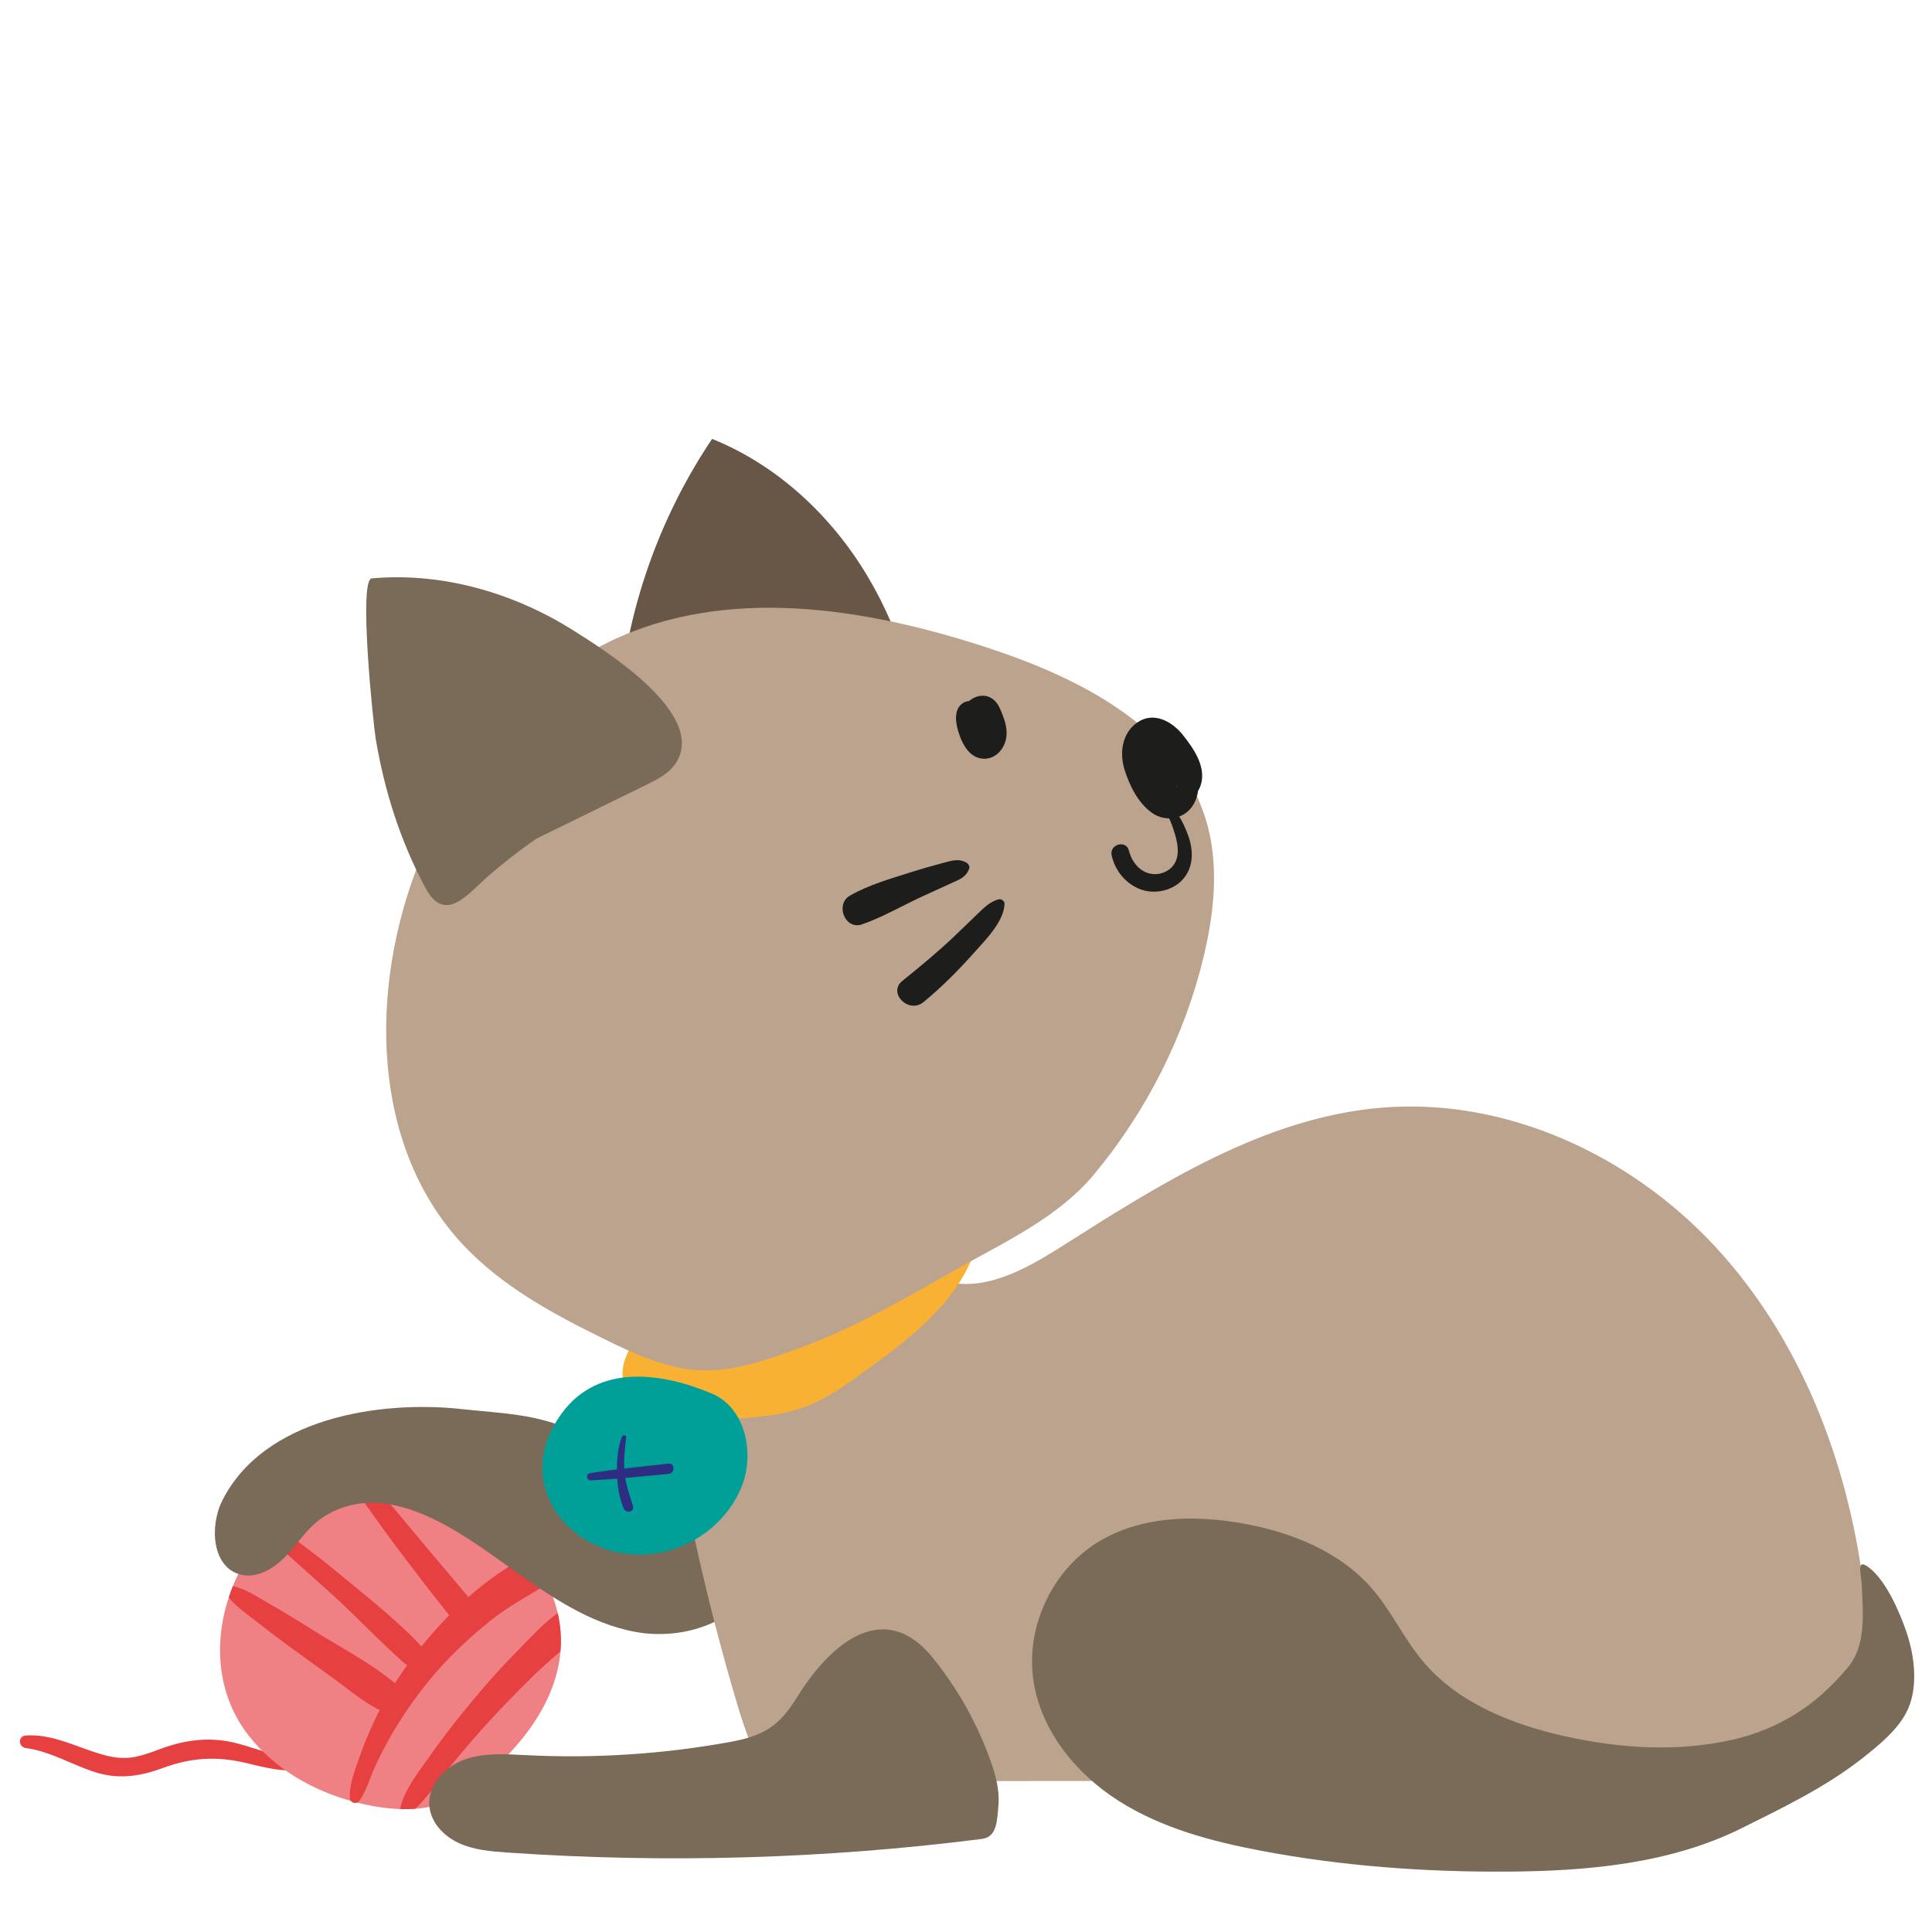 <?xml version="1.0" encoding="utf-8"?>
<!-- Generator: Adobe Illustrator 16.0.0, SVG Export Plug-In . SVG Version: 6.00 Build 0)  -->
<!DOCTYPE svg PUBLIC "-//W3C//DTD SVG 1.1//EN" "http://www.w3.org/Graphics/SVG/1.1/DTD/svg11.dtd">
<svg version="1.1" id="Layer_1" xmlns="http://www.w3.org/2000/svg" xmlns:xlink="http://www.w3.org/1999/xlink" x="0px" y="0px"
	 width="500px" height="500px" viewBox="0 0 500 500" enable-background="new 0 0 500 500" xml:space="preserve">
<g>
	<path fill="#E74041" d="M81.054,454.753c-3.744,0.038-7.032,0.04-10.723-0.911c-3.092-0.802-6.089-1.928-9.184-2.715
		c-6.563-1.671-12.879-0.945-19.191,1.329c-2.953,1.067-5.942,2.322-9.115,2.489c-3.13,0.166-6.185-0.748-9.119-1.742
		c-5.667-1.921-10.863-4.413-16.992-4.065c-2.155,0.123-2.039,2.998,0,3.267c6.238,0.824,11.808,4.263,17.72,6.18
		c6.175,2.003,11.752,1.16,17.73-1.042c7.246-2.669,13.748-3.08,21.288-1.335c5.611,1.297,12.688,3.473,18.088,0.396
		C82.409,456.116,82.037,454.741,81.054,454.753L81.054,454.753z"/>
	<path fill="#EF8184" d="M145.051,427.338c-0.026,0.382-0.061,0.771-0.109,1.152c-0.937,7.77-4.551,14.83-9.436,21.025
		c-2.842,3.602-6.116,6.916-9.546,9.9c-1.844,1.607-3.764,3.156-5.821,4.478c-1.374,0.886-2.802,1.673-4.313,2.295
		c-2.671,1.113-5.5,1.709-8.384,1.92c0,0.006,0,0.006-0.007,0c-1.284,0.094-2.582,0.115-3.874,0.075
		c-2.514-0.082-5.035-0.405-7.496-0.868c-1.229-0.233-2.459-0.506-3.676-0.813c-0.525-0.13-1.052-0.273-1.571-0.422
		c-10.257-2.877-19.823-8.475-26.389-16.817c-8.186-10.398-9.197-23.812-5.22-35.866c0.314-0.976,0.669-1.945,1.06-2.903
		c2.023-5.028,4.926-9.743,8.527-13.816c0.554-0.634,1.128-1.242,1.722-1.845c5.173-5.247,11.596-9.204,18.838-11.043
		c0.43-0.108,0.854-0.21,1.292-0.292c1.64-0.355,3.314-0.58,5.001-0.695c15.238-1.021,31.847,7.255,41.427,19.725
		c1.804,2.336,3.355,4.825,4.599,7.428c1.168,2.409,2.063,4.919,2.658,7.502C145.072,420.661,145.339,423.969,145.051,427.338z"/>
	<path fill="#E74041" d="M98.282,442.524c-0.247-0.074-0.486-0.17-0.725-0.299c-3.936-2.098-7.482-5.116-11.097-7.735
		c-3.293-2.378-6.595-4.755-9.88-7.141c-3.389-2.459-6.758-4.986-10.044-7.585c-2.357-1.857-5.446-3.859-7.325-6.368
		c0.314-0.976,0.669-1.945,1.06-2.903c3.334,0.663,6.56,2.932,9.442,4.564c3.703,2.105,7.359,4.347,10.96,6.622
		c7.12,4.488,15.073,8.555,21.551,13.944c0.089,0.069,0.178,0.144,0.26,0.212C105.954,438.754,101.99,443.64,98.282,442.524z"/>
	<path fill="#E74041" d="M105.386,430.931c-0.259-0.122-0.512-0.295-0.758-0.513c-6.32-5.569-12.108-11.781-18.333-17.457
		c-3.116-2.843-6.3-5.604-9.416-8.439c-2.753-2.509-5.841-4.852-8.083-7.845c0.554-0.634,1.128-1.242,1.722-1.845
		c3.52,1.553,6.594,4.155,9.669,6.438c3.218,2.392,6.314,4.946,9.402,7.503c6.62,5.466,13.563,10.966,19.432,17.251
		c0.021,0.021,0.035,0.042,0.055,0.063C111.503,428.777,108.23,432.373,105.386,430.931z"/>
	<path fill="#E74041" d="M117.652,419.718c-0.465-0.568-0.93-1.134-1.387-1.702c-4.584-5.652-8.978-11.466-13.358-17.26
		c-2.528-3.341-4.968-6.729-7.379-10.146c-1.62-2.288-3.423-4.641-4.879-7.113c1.64-0.355,3.314-0.58,5.001-0.695
		c1.49,1.72,2.89,3.531,4.312,5.213c2.412,2.862,4.837,5.719,7.215,8.609c4.632,5.601,9.388,11.108,14.035,16.697
		c0.431,0.521,0.861,1.033,1.284,1.552C125.291,418.25,120.46,423.119,117.652,419.718z"/>
	<path fill="#E74041" d="M141.676,409.954c-4.981,3.033-10.065,5.737-14.684,9.429c-4.974,3.978-9.662,8.314-13.871,13.106
		c-4.332,4.946-8.213,10.364-11.541,16.036c-1.654,2.809-3.157,5.699-4.51,8.663c-1.297,2.842-2.214,6.233-4.017,8.78
		c-0.178,0.26-0.417,0.438-0.663,0.533c-0.56,0.22-1.209,0.054-1.571-0.422c-0.151-0.207-0.252-0.473-0.274-0.787
		c-0.177-3.383,1.32-7.236,2.427-10.386c1.099-3.131,2.364-6.211,3.758-9.217c0.499-1.067,1.011-2.126,1.552-3.166
		c1.208-2.363,2.527-4.659,3.941-6.9c1.004-1.59,2.057-3.156,3.163-4.693c0.767-1.073,1.552-2.125,2.365-3.17
		c0.431-0.562,0.875-1.114,1.326-1.675c2.208-2.731,4.612-5.458,7.188-8.07c1.585-1.618,3.239-3.19,4.947-4.694
		c4.878-4.312,10.215-8.083,15.865-10.795C138.881,404.862,140.433,407.352,141.676,409.954z"/>
	<path fill="#E74041" d="M145.051,427.338c-2.336,2.108-4.769,4.14-6.962,6.299c-3.867,3.806-7.68,7.679-11.35,11.677
		c-3.668,3.99-7.146,8.14-10.624,12.292c-2.761,3.303-5.385,7.537-8.672,10.503c0,0.006,0,0.006-0.007,0
		c-1.284,0.094-2.582,0.115-3.874,0.075c0-0.082,0.013-0.157,0.028-0.239c1.1-5.064,5.369-10.174,8.28-14.361
		c3.137-4.511,6.587-8.83,10.086-13.052c3.724-4.503,7.597-8.863,11.704-13.031c3.335-3.374,6.759-7.222,10.673-10.044
		C145.072,420.661,145.339,423.969,145.051,427.338z"/>
	<path fill="#7A6A58" d="M196.115,408.728c-5.086,11.238-19.384,15.817-31.524,13.635c-12.141-2.183-22.625-9.533-32.671-16.69
		c-12.729-9.071-31.896-23.652-48.303-13.025c-3.805,2.466-6.282,6.468-9.368,9.788c-3.086,3.323-7.513,6.153-11.919,5.087
		c-7.393-1.79-8.205-12.424-4.781-19.219c10.736-21.31,40.57-25.914,61.63-23.666c12.528,1.339,21.646,1.271,32.702,7.445
		c14.931,8.337,29.874,14.521,47.127,15.979L196.115,408.728z"/>
	<path fill="#685646" d="M161.247,189.161c-1.35-1.958-1.264-4.535-1.068-6.905c2.03-24.44,10.417-48.326,24.112-68.67
		c16.891,6.799,30.892,19.893,40.22,35.53c9.328,15.638,14.154,33.708,15.517,51.865L161.247,189.161z"/>
	<path fill="#BBA38E" d="M159.321,330.894c0.063,2.577-1.101,5.158-3.075,6.813c14.793,16.258,18.878,39.23,23.564,60.704
		c3.158,14.468,6.859,28.816,11.092,43.005c4.045,13.56,10.513,28.89,24.189,32.513c2.981,0.79,6.35,0.875,8.956-0.774
		c2.522-1.596,3.872-4.484,5.919-6.654c4.922-5.211,12.954-5.566,20.121-5.568c40.925-0.015,81.851-0.03,122.778-0.047
		c6.476-0.002,12.964-0.004,19.405,0.676c6.348,0.672,12.604,2.002,18.842,3.355c10.185,2.214,20.47,4.52,30.889,4.316
		c10.42-0.201,21.165-3.177,28.788-10.286c12.761-11.901,13.649-31.723,11.417-49.028c-4.133-32.019-16.362-63.593-38.301-87.283
		c-21.937-23.687-54.203-38.655-86.376-35.964c-30.377,2.541-57.264,19.733-83.008,36.053c-9.371,5.939-20.462,12.068-30.98,8.532
		c-8.681-2.917-14.34-12.869-12.408-21.821L159.321,330.894z"/>
	<g>
		<path fill="#F8B133" d="M191.376,367.092c5.597-0.43,11.263-0.935,16.546-2.834c5.752-2.067,10.792-5.699,15.746-9.281
			c11.429-8.269,23.461-17.305,28.345-30.539c0.469-1.269,0.847-2.759,0.144-3.913c-0.511-0.842-1.471-1.284-2.391-1.635
			c-15.167-5.797-32,0.516-46.985,6.767c-11.843,4.94-32.917,11.076-39.617,23.08C153.444,366.149,180.531,367.923,191.376,367.092z
			"/>
	</g>
	<path fill="#BBA38E" d="M205.914,349.226c-7.917,2.844-16.078,5.726-24.485,5.402c-8.697-0.334-16.861-4.069-24.678-7.896
		c-13.417-6.564-26.874-13.801-37.051-24.732c-23.796-25.564-24.173-66.155-11.323-98.631c9.505-24.023,26.16-46.134,49.435-57.347
		c30.255-14.575,66.319-8.76,98.211,1.757c23.316,7.689,48.295,20.274,55.836,43.639c3.73,11.562,2.504,24.168-0.313,35.986
		c-4.918,20.624-14.786,40.103-28.315,56.417c-9.418,11.353-23.364,17.652-35.919,24.778
		C233.494,336.442,221.026,343.798,205.914,349.226z"/>
	<path fill="#1D1D1B" d="M298.108,197.532c0.586,3.479-0.437,7.532,2.938,9.899c3.759,2.638,8.599-0.482,9.753-4.416
		c1.364-4.645-1.915-9.33-4.645-12.776c-2.756-3.481-7.485-6.155-11.704-3.342c-4.053,2.701-4.793,7.886-3.429,12.26
		c1.291,4.136,3.523,8.689,7.157,11.239c3.658,2.567,8.747,1.51,10.86-2.502c2.335-4.434,0.578-9.125-2.271-12.827
		c-1.546-2.009-3.203-4.417-5.867-4.897c-2.589-0.467-5.062,1.08-6.296,3.317c-2.905,5.261,1.425,9.719,5.343,12.725
		c1.602,1.229,3.609-0.198,4.187-1.703c0.853-2.213,0.87-4.788,0.119-7.036c-0.713-2.136-2.445-5.191-4.794-5.838
		c-2.726-0.75-4.883,2.105-5.025,4.514c-0.134,2.276,1.227,4.495,3.509,5.042c3.532,0.846,4.952-4.337,1.496-5.43
		c0.312,0.098,0.518,0.38,0.687,0.632c0.113,0.167-0.001-0.439,0.009,0.037c0.004,0.284-0.071,0.164,0.027-0.062
		c-0.116,0.268-0.386,0.689-0.702,0.775c-0.734-0.097-1.468-0.192-2.201-0.289c1.896,1.426,2.17,4.078,1.379,6.14
		c1.397-0.567,2.792-1.136,4.188-1.704c-1.27-0.973-4.019-2.967-3.387-4.74c0.098-0.272,0.796-0.859,0.296-0.849
		c0.745-0.017,2.151,2.246,2.579,2.804c1.356,1.781,2.909,4.224,1.867,6.518c-0.687,1.519-2.075,1.386-3.218,0.451
		c-1.913-1.567-3.084-4.099-4.002-6.336c-0.886-2.159-1.811-5.129-0.085-7.138c1.499-1.741,3.364-0.309,4.6,0.987
		c1.816,1.906,4.019,4.514,4.54,7.156c0.226,1.146,0.044,2.168-0.842,2.981c-0.555,0.506-1.254,0.859-1.854,0.264
		c-0.608-0.603-0.646-1.811-0.723-2.611c-0.135-1.454-0.221-2.907-0.528-4.339C301.509,193.825,297.678,194.967,298.108,197.532
		L298.108,197.532z"/>
	<path fill="#1D1D1B" d="M253.764,183.532c0.475-2.318-2.972-2.496-4.381-1.684c-2.914,1.681-1.97,5.837-1.07,8.402
		c0.968,2.758,2.782,5.852,6.024,6.098c3.339,0.253,5.786-2.656,6.125-5.772c0.204-1.872-0.281-3.707-0.952-5.439
		c-0.637-1.644-1.259-3.385-2.812-4.388c-2.93-1.893-6.8,0.346-7.742,3.401c-0.607,1.966-0.228,4.024,0.351,5.943
		c0.525,1.746,1.15,3.525,2.574,4.747c2.725,2.339,7.477,1.036,7.64-2.87c0.155-3.722-3.039-8.512-7.208-7.418
		c-2.17,0.57-3.5,2.72-2.892,4.901c0.559,2,2.714,3.497,4.773,2.721c3.116-1.173,1.906-6.077-1.4-5.083
		c0.042-0.01,0.08-0.019,0.123-0.028c0.445,0.12,0.894,0.242,1.34,0.362c0.164,0.385,0.083,0.78-0.243,1.188
		c0.152,0.796-0.049,1.164-0.609,1.101c0.009,0.062,0.169,0.132,0.169,0.247c-0.001,0.149,0.339,0.782,0.382,0.906
		c0.045,0.131,0.087,0.264,0.13,0.396c0.047,0.565,0.155,0.615,0.325,0.147c-0.051,0.029,0.599-0.671,0.563-0.603
		c0.187-0.368,0.177,0.331,0.122-0.124c-0.011-0.098-0.44-0.931-0.48-1.041c-0.168-0.469-0.319-0.954-0.458-1.432
		c-0.272-0.941-0.883-2.637,0.273-3.169c0.015-0.006-0.212,0.004-0.286-0.059c0.265,0.227,0.426,0.772,0.569,1.072
		c0.391,0.811,0.752,1.633,0.997,2.502c0.292,1.042,0.496,2.885-0.724,3.495c-1.124,0.563-2.095-0.947-2.573-1.754
		c-0.803-1.347-1.519-3.044-1.688-4.61c-0.182-1.678,0.905-2.833,2.508-1.94C253.426,183.854,253.718,183.766,253.764,183.532
		L253.764,183.532z"/>
	<path fill="#7A6A58" d="M404.659,449.263c-13.681-3.094-27.494-8.634-36.482-19.403c-4.882-5.848-8.095-12.955-13.081-18.715
		c-8.375-9.674-21.027-14.669-33.623-16.907c-12.646-2.246-26.419-1.857-37.353,4.879c-11.84,7.291-18.686,21.933-16.687,35.691
		c1.887,12.998,10.934,24.159,22.009,31.215c11.074,7.06,24.046,10.517,36.952,12.959c20.906,3.956,42.226,5.513,63.504,5.395
		c20.821-0.12,42.238-1.993,60.884-11.263c10.685-5.317,21.6-10.575,31.046-17.967c4.385-3.432,9.771-7.79,12.011-12.967
		c2.601-6.009,1.59-13.853-0.464-19.838c-1.754-5.121-5.195-13.156-9.591-16.584c-3.579-2.796-2.076,1.562-1.965,4.425
		c0.275,7.18,1.302,15.563-3.661,21.433c-2.517,2.978-5.251,5.776-8.273,8.245c-6.335,5.174-13.79,8.651-21.761,10.435
		C433.85,453.484,418.833,452.469,404.659,449.263z"/>
	<path fill="#1D1D1B" d="M300.149,209.241c0.093,0.275,0.241,0.315,0.452,0.481c0.354,0.283,0.789,0.342,1.134,0.72
		c0.26,0.285,0.438,0.612,0.621,0.95c0.769,1.408,1.268,3.024,1.734,4.555c0.818,2.704,1.346,6.156-0.778,8.42
		c-1.624,1.729-4.329,2.33-6.535,1.477c-2.417-0.937-4.01-3.244-4.611-5.686c-0.714-2.901-5.125-1.671-4.47,1.232
		c0.896,3.954,3.634,7.339,7.463,8.768c3.581,1.335,8.085,0.428,10.747-2.355c3.081-3.219,3.02-7.805,1.521-11.749
		c-1.016-2.672-3.171-8.123-6.826-7.539c-0.273,0.043-0.454,0.35-0.461,0.603C300.138,209.16,300.14,209.201,300.149,209.241
		L300.149,209.241z"/>
	<path fill="#00A099" d="M184.293,360.683c-12.877-5.437-29.383-7.913-38.899,5.07c-14.336,19.563,4.555,40.389,25.923,35.972
		c9.171-1.896,17.34-8.493,20.714-17.232C195.359,375.878,192.802,364.273,184.293,360.683z"/>
	<path fill="#2D2E82" d="M160.937,371.84c-1.101,2.85-1.336,6.233-1.263,9.262c0.076,3.104,0.52,6.393,1.729,9.27
		c0.602,1.432,2.932,0.902,2.407-0.665c-0.978-2.924-1.908-5.776-2.193-8.867c-0.278-3.014,0.123-5.862,0.436-8.848
		C162.126,371.306,161.149,371.289,160.937,371.84L160.937,371.84z"/>
	<path fill="#2D2E82" d="M152.859,383.115c6.728-0.307,13.449-1.06,20.156-1.667c1.704-0.154,1.69-2.855,0-2.663
		c-6.802,0.771-13.645,1.404-20.407,2.478C151.558,381.431,151.806,383.163,152.859,383.115L152.859,383.115z"/>
	<path fill="#7A6A58" d="M131.719,220.537c11.854-5.813,23.71-11.626,35.566-17.438c2.841-1.394,5.814-2.9,7.567-5.534
		c8.408-12.639-18.362-29.313-26.665-34.529c-15.418-9.684-33.843-14.978-51.979-13.35c-3.503,0.314,0.426,38.033,1.051,41.691
		c2.314,13.551,6.393,26.386,12.851,38.414c5.138,9.57,11.088,1.378,16.415-3.215c6.748-5.819,14.01-11.043,21.677-15.586
		L131.719,220.537z"/>
	<path fill="#7A6A58" d="M212.816,430.449c-2.453,2.691-4.678,5.763-6.588,8.861c-4.375,7.104-8.268,9.857-17.101,11.472
		c-17.366,3.176-35.1,4.341-52.732,3.462c-5.408-0.267-10.988-0.706-16.091,1.101c-5.105,1.804-9.623,6.577-9.195,11.974
		c0.339,4.271,3.693,7.837,7.581,9.641c3.888,1.81,8.268,2.175,12.544,2.472c40.958,2.836,82.193,1.654,122.923-3.522
		c3.902-0.499,3.9-4.836,4.239-8.759c0.338-3.921-0.754-7.821-2.075-11.53c-3.42-9.596-8.473-18.605-14.875-26.53
		C231.544,416.831,220.935,421.548,212.816,430.449z"/>
	<path fill="#1D1D1B" d="M250.177,223.296c-2.057-1.27-4.116-0.479-6.313,0.091c-2.685,0.696-5.344,1.461-7.988,2.302
		c-5.348,1.704-11.011,3.292-15.902,6.095c-3.902,2.237-1.315,8.981,3.134,7.435c5.348-1.857,10.32-4.792,15.454-7.16
		c2.5-1.153,5.003-2.301,7.51-3.437c2.17-0.982,3.834-1.495,4.74-3.771C251.036,224.283,250.656,223.591,250.177,223.296
		L250.177,223.296z"/>
	<path fill="#1D1D1B" d="M258.389,232.762c-2.273,0.596-3.92,2.346-5.585,3.934c-2.071,1.979-4.105,3.994-6.191,5.957
		c-4.177,3.935-8.615,7.6-13.082,11.198c-3.87,3.117,1.646,8.643,5.48,5.48c4.597-3.791,8.783-7.953,12.742-12.407
		c2.955-3.326,8.037-8.251,8.218-12.958C260.004,233.142,259.147,232.563,258.389,232.762L258.389,232.762z"/>
</g>
</svg>
